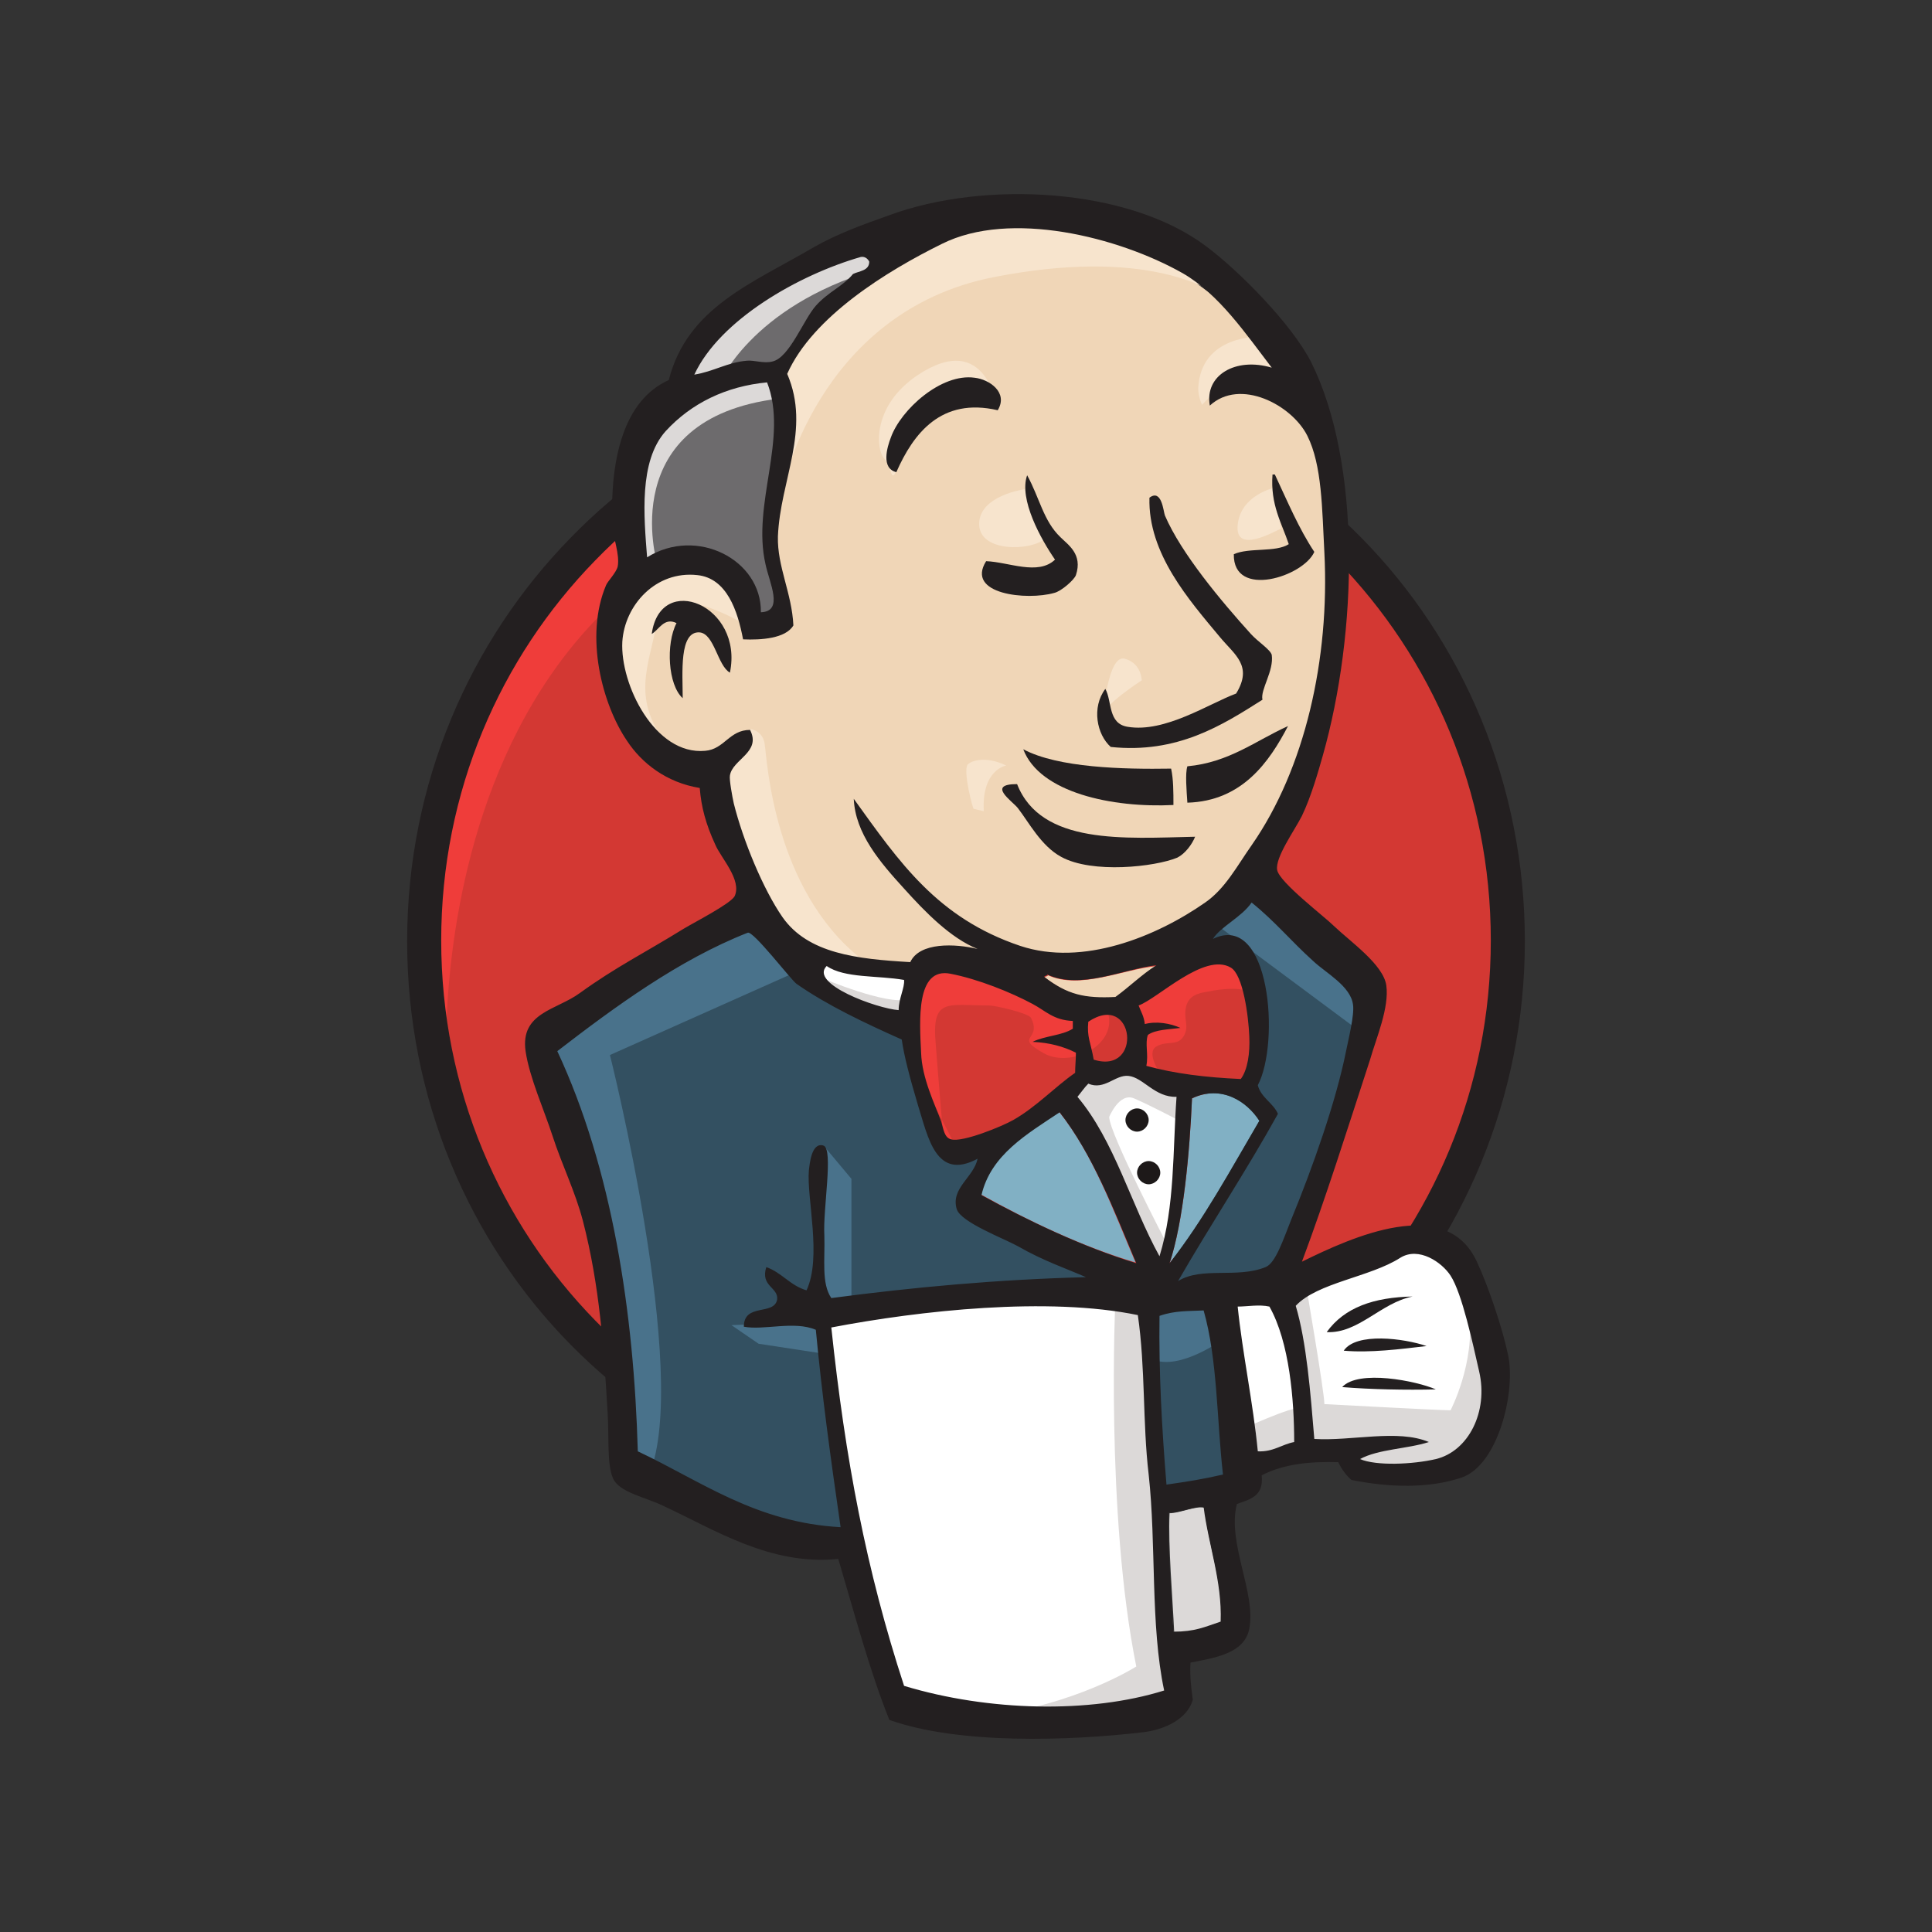 <svg version="1.1" id="svg2" inkscape:version="0.48.0 r9654" sodipodi:docname="logo.svg" xmlns:inkscape="https://www.inkscape.org/namespaces/inkscape" xmlns:sodipodi="https://sodipodi.sourceforge.net/DTD/sodipodi-0.dtd" xmlns="http://www.w3.org/2000/svg" x="0" y="0" viewBox="0 0 312 312" xml:space="preserve"><rect x="0" y="0" width="312" height="312" fill="#333333" stroke="none"/><style>.st0{fill:#D33833;} .st1{fill:#EF3D3A;} .st2{fill:#231F20;} .st3{fill:#F0D6B7;} .st4{fill:#335061;} .st5{fill:#6D6B6D;} .st6{fill:#DCD9D8;} .st7{fill:#F7E4CD;} .st8{fill:#49728B;} .st9{fill:#FFFFFF;} .st10{fill:none;stroke:#D33833;stroke-width:1.6;} .st11{fill:#81B0C4;} .st12{fill:#1D1919;}</style><sodipodi:namedview bordercolor="#666666" borderopacity="1" gridtolerance="10" guidetolerance="10" id="namedview4" inkscape:current-layer="g10" inkscape:cx="-65.859" inkscape:cy="172.531" inkscape:pageopacity="0" inkscape:pageshadow="2" inkscape:window-height="844" inkscape:window-maximized="0" inkscape:window-width="1500" inkscape:window-x="2189" inkscape:window-y="496" inkscape:zoom="1" objecttolerance="10" pagecolor="#ffffff" showgrid="false"/><g id="g10" transform="matrix(1.25 0 0 -1.25 0 312)" inkscape:groupmode="layer" inkscape:label="ink_ext_XXXXXX"><g id="g3393"><path id="path22" inkscape:connector-curvature="0" class="st0" d="M194.8 128.4c0-39.5-31.3-71.6-70-71.6s-70 32.1-70 71.6c0 39.5 31.3 71.6 70 71.6s70-32.1 70-71.6"/><path id="path24" inkscape:connector-curvature="0" class="st1" d="M57.7 110.6s-5.1 74.7 63.7 76.8l-4.8 8-37.3-12.5-10.7-12.3-9.3-17.9-5.4-20.7 1.6-13.9"/><path id="path26" inkscape:connector-curvature="0" class="st2" d="M76.9 177.2C64.6 164.6 57 147.3 57 128.1c0-19.2 7.6-36.5 19.9-49.1 12.3-12.6 29.2-20.3 47.9-20.3s35.7 7.8 47.9 20.3c12.3 12.6 19.9 29.9 19.9 49.1 0 19.2-7.6 36.5-19.9 49.1-12.3 12.6-29.2 20.3-47.9 20.3s-35.7-7.7-47.9-20.3zM73.7 75.9C60.6 89.2 52.6 107.7 52.6 128c0 20.4 8.1 38.8 21.1 52.1 13 13.4 31.1 21.6 51.1 21.6 19.9 0 38-8.3 51.1-21.6C189 166.8 197 148.3 197 128s-8.1-38.8-21.1-52.1c-13-13.4-31.1-21.6-51.1-21.6-19.9 0-38 8.3-51.1 21.6"/><path id="path28" inkscape:connector-curvature="0" class="st3" d="M154.3 128l-10.7-1.6-14.4-1.6-9.3-.3-9.1.3-6.9 2.1-6.1 6.7-4.8 13.6-1.1 2.9-6.4 2.1-3.7 6.1-2.7 8.8 2.9 7.7 6.9 2.4 5.6-2.7 2.7-5.9 3.2.5 1.1 1.3-1.1 6.1-.3 7.7 1.6 10.7-.1 6.1 4.9 7.8 8.5 6.1 14.9 6.4 16.5-2.4 14.4-10.4 6.7-10.7 4.3-7.7 1.1-19.2-3.2-16.5-5.9-14.7-5.6-7.7"/><path id="path30" inkscape:connector-curvature="0" class="st4" d="M145.2 81.8l-38.1-1.6v-6.4l3.2-22.4-1.6-1.9L82 58.6l-1.9 3.2L77.5 92l-6.1 18.1-1.3 4.3L91.3 129l6.7 2.7 5.9-7.2 5.1-4.5 5.9-1.9 2.7-.8 3.2-13.9 2.4-2.9 6.1 2.1-4.3-8.3 23.2-10.9-3-1.6"/><path id="path32" inkscape:connector-curvature="0" class="st5" d="M82 174.9l6.9 2.4 5.6-2.7 2.7-5.9 3.2.5.8 3.2-1.6 6.1 1.6 14.7-1.3 8 4.8 5.6 10.4 8.3-2.9 4-14.7-7.1-6.1-4.8-3.5-7.5-5.3-7.2L81 184l1-9.1"/><path id="path34" inkscape:connector-curvature="0" class="st6" d="M92.9 200s4 9.9 20 14.7c16 4.8.8 3.5.8 3.5l-17.3-6.7-6.7-6.7-2.9-5.3 6.1.5"/><path id="path36" inkscape:connector-curvature="0" class="st6" d="M84.9 176.8s-5.6 18.7 15.7 21.3l-.8 3.2-14.7-3.5-4.2-13.8 1.1-9.1 2.9 1.9"/><path id="path38" inkscape:connector-curvature="0" class="st7" d="M93.5 152l3.5 3.4s1.6-.2 1.8-2c.3-1.9 1.1-18.7 12.5-27.7 1-.8-8.5 1.3-8.5 1.3l-8.5 13.3"/><path id="path40" inkscape:connector-curvature="0" class="st7" d="M142.5 157s.6 8.1 2.8 7.5c2.2-.6 2.2-2.8 2.2-2.8s-5.3-3.4-5-4.7"/><path id="path42" inkscape:connector-curvature="0" class="st7" d="M164.7 186.6s-4.4-.9-4.8-4.8c-.4-3.9 4.8-.8 5.6-.5"/><path id="path44" inkscape:connector-curvature="0" class="st7" d="M132.4 186.4s-5.9-.8-5.9-4.5 6.7-3.5 8.5-1.9"/><path id="path46" inkscape:connector-curvature="0" class="st7" d="M96.1 169s-10.1 6.1-11.2.3c-1.1-5.9-3.5-10.1 1.6-16.3l-3.5 1.1-3.2 8.3-1.1 8 6.1 6.4 6.9-.5 4-3.2.4-4.1"/><path id="path48" inkscape:connector-curvature="0" class="st7" d="M100.9 185.8s4.5 23.5 27.5 28c18.9 3.7 28.8-.8 32.5-5.1 0 0-16.8 20-32.8 13.9-16-6.1-27.7-17.3-27.5-24.5.5-12.3.3-12.3.3-12.3"/><path id="path50" inkscape:connector-curvature="0" class="st7" d="M162.8 206.1s-7.7.3-8-6.7c0 0 0-1.1.5-2.1 0 0 6.1 6.9 9.9 3.2"/><path id="path52" inkscape:connector-curvature="0" class="st7" d="M128.9 196.6s-1.3 10.6-10.4 4.5c-5.9-4-5.3-9.6-4.3-10.7 1.1-1.1.8-3.2 1.6-1.7.8 1.5.5 6.3 3.5 7.6 3 1.3 7.8 2.8 9.6.3"/><path id="path54" inkscape:connector-curvature="0" class="st8" d="M103.9 124.5l-25.1-11.2S89.2 72 83.9 59.2l-3.7 1.3-.3 15.7-6.9 29.9-2.9 8.3 26 17.6 7.8-7.5"/><path id="path56" inkscape:connector-curvature="0" class="st8" d="M106.4 101.6l3.6-4.3v-16h-4.3s-.5 11.2-.5 12.5c0 1.3.5 6.1.5 6.1"/><path id="path58" inkscape:connector-curvature="0" class="st8" d="M106.5 78.9l-12-.5L98 76l8.5-1.3"/><path id="path60" inkscape:connector-curvature="0" class="st4" d="M147.6 81.6l9.9.3 2.4-24.5-10.2-1.4-2.1 25.6"/><path id="path62" inkscape:connector-curvature="0" class="st4" d="M150.3 81.6l14.9.8s6.1 15.5 6.1 16.3c0 .8 5.3 22.4 5.3 22.4l-12 12.5-2.4 2.1-6.4-6.4v-24.8l-5.5-22.9"/><path id="path64" inkscape:connector-curvature="0" class="st8" d="M156.9 83.4l-9.3-1.9 1.3-7.5c3.5-1.6 9.3 2.7 9.3 2.7"/><path id="path66" inkscape:connector-curvature="0" class="st8" d="M157.2 130.1l18.7-13.9.5 6.4-14.1 13.1-5.1-5.6"/><path id="path68" inkscape:connector-curvature="0" class="st9" d="M115.8 29l-5.5 22.4-2.8 16.6-.5 12.3 25 1.3h15.5l-1.4-28 2.4-21.6-.3-4-20.3-1.6-12.1 2.6"/><path id="path70" inkscape:connector-curvature="0" class="st6" d="M144.1 81.8s-1.3-27.7 2.7-47.5c0 0-8-5.1-19.7-6.4l22.4.8 2.7 1.6L149 74l-.8 9.3"/><path id="path72" inkscape:connector-curvature="0" class="st9" d="M160.3 59.4l10.4 2.9 19.7 1.1 2.9 9.1-5.3 15.7-6.1.8-8.5-2.7-8.2-4-4.3.8-3.4-1.3"/><path id="path74" inkscape:connector-curvature="0" class="st6" d="M160.1 64.8s6.9 3.2 8 2.9l-2.9 14.7 3.5 1.3s2.4-13.9 2.4-15.5c0 0 14.9-.8 16.3-.8 0 0 3.2 6.1 2.4 12.5l2.9-8.5.3-4.8-4.3-6.4-4.8-1.1-8 .3-2.7 3.5-9.3-1.3-2.9-1.1"/><path id="path76" inkscape:connector-curvature="0" class="st9" d="M149.7 83.7l-5.9 14.9-6.1 8.8s1.3 3.7 3.2 3.7h6.1l5.9-2.1-.5-9.9-2.7-15.4"/><path id="path78" inkscape:connector-curvature="0" class="st6" d="M150.8 88.8s-7.5 14.4-7.5 16.5c0 0 1.3 3.2 3.2 2.4 1.9-.8 5.9-2.9 5.9-2.9v5.1l-9.1 1.9-6.1-.8 10.4-24.5 2.1-.3"/><path id="path80" inkscape:connector-curvature="0" class="st9" d="M118.2 124l-7.4.8-6.9 2.1v-2.4l3.4-3.7L118 116"/><path id="path82" inkscape:connector-curvature="0" class="st6" d="M106.3 123.2s8.3-3.5 10.9-2.7l.3-3.2-7.5 1.6-4.5 3.2.8 1.1"/><path id="path84" inkscape:connector-curvature="0" class="st0" d="M160.3 110.3c-4.5.1-8.6.7-12.2 1.7.2 1.5-.2 2.9.2 4 1 .7 2.7.7 4.2.9-1.3.6-3.1.9-4.6.5 0 1-.5 1.6-.8 2.4 2.5.9 8.5 6.9 11.9 4.9 1.6-.9 2.3-6.3 2.4-8.9.1-2.2-.2-4.4-1.1-5.5"/><path id="path86" inkscape:connector-curvature="0" class="st10" d="M160.3 110.3c-4.5.1-8.6.7-12.2 1.7.2 1.5-.2 2.9.2 4 1 .7 2.7.7 4.2.9-1.3.6-3.1.9-4.6.5 0 1-.5 1.6-.8 2.4 2.5.9 8.5 6.9 11.9 4.9 1.6-.9 2.3-6.3 2.4-8.9.1-2.2-.2-4.4-1.1-5.5z"/><path id="path88" inkscape:connector-curvature="0" class="st0" d="M138.7 117.6v-1c-1.4-.9-3.7-.9-5.2-1.7 2.3-.1 4.1-.7 5.6-1.4 0-.9-.1-1.7-.1-2.6-2.6-1.8-5-4.4-8-6.1-1.4-.8-6.5-2.8-8-2.5-.9.2-.9 1.3-1.3 2.3-.7 2.2-2.4 5.6-2.6 8.9-.2 4.1-.6 11.1 3.8 10.2 3.6-.7 7.8-2.3 10.6-3.9 1.6-.8 2.6-2 5.2-2.2"/><path id="path90" inkscape:connector-curvature="0" class="st10" d="M138.7 117.6v-1c-1.4-.9-3.7-.9-5.2-1.7 2.3-.1 4.1-.7 5.6-1.4 0-.9-.1-1.7-.1-2.6-2.6-1.8-5-4.4-8-6.1-1.4-.8-6.5-2.8-8-2.5-.9.2-.9 1.3-1.3 2.3-.7 2.2-2.4 5.6-2.6 8.9-.2 4.1-.6 11.1 3.8 10.2 3.6-.7 7.8-2.3 10.6-3.9 1.6-.8 2.6-2 5.2-2.2z"/><path id="path92" inkscape:connector-curvature="0" class="st0" d="M141.2 112.7c-.4 2.3-.9 2.9-.7 4.9 6.1 4 7.2-6.9.7-4.9"/><path id="path94" inkscape:connector-curvature="0" class="st10" d="M141.2 112.7c-.4 2.3-.9 2.9-.7 4.9 6.1 4 7.2-6.9.7-4.9z"/><path id="path96" inkscape:connector-curvature="0" class="st1" d="M149.9 110.9s-1.9 2.7-.5 3.5c1.3.8 2.7 0 3.5 1.3.8 1.3 0 2.1.3 3.7s1.6 1.9 2.9 2.1c1.3.3 5.1.8 5.6-.5l-1.6 4.8-3.2 1.1-10.1-5.9-.5-2.9v-5.9"/><path id="path98" inkscape:connector-curvature="0" class="st1" d="M121.9 102.1c-.3 4.2-.7 8.3-1 12.5-.6 6.2 1.5 5.1 6.9 5.1.8 0 5.1-1 5.4-1.6 1.5-3-2.4-2.3 1.7-4.6 3.5-1.9 9.6 1.1 8.2 5.4-.8.9-4.1.3-5.3.9-2.1 1.1-4.2 2.2-6.2 3.2-2.7 1.4-8.8 3.4-11.6 1.5-7.2-4.9.5-17 3-22.1"/><path id="path100" inkscape:connector-curvature="0" class="st2" d="M128.9 196.6c-7.3 1.7-10.9-3-13.1-8-2 .5-1.2 3.2-.7 4.5 1.3 3.6 6.5 8.3 10.8 7.7 1.9-.2 4.4-1.9 3-4.2"/><path id="path102" inkscape:connector-curvature="0" class="st2" d="M164.4 188.3h.3c1.6-3.4 3.1-7 5.1-10-1.4-3.2-10.5-6.1-10.4-.3 2 .9 5.4.2 7.1 1.3-.9 2.7-2.4 5.1-2.1 9"/><path id="path104" inkscape:connector-curvature="0" class="st2" d="M132.7 188.2c1.6-2.9 2.1-5.9 4.3-8 1-1 2.9-2.2 2-4.9-.2-.6-1.9-2.1-2.8-2.3-3.5-1-11.5-.2-8.8 4.1 2.9-.1 6.7-1.9 8.9.2-1.8 2.6-4.7 7.8-3.6 10.9"/><path id="path106" inkscape:connector-curvature="0" class="st2" d="M163.1 159.2c-5.2-3.3-11-7-19.6-6.1-1.8 1.6-2.5 5.1-.7 7.5.9-1.6.3-4.5 2.9-4.9 4.8-.8 10.5 3 14 4.3 2.2 3.6-.2 5-2.1 7.3-4 4.8-9.3 10.8-9.1 18 1.6 1.2 1.8-1.8 2-2.3 2.1-4.9 7.3-11.1 11.1-15.3.9-1 2.5-2 2.7-2.7.3-2.1-1.5-4.5-1.2-5.8"/><path id="path108" inkscape:connector-curvature="0" class="st2" d="M94.3 162.7c-1.6.9-2 5-3.9 5.2-2.7.2-2.2-5.3-2.2-8.5-1.9 1.7-2.2 7-.8 9.7-1.6.8-2.3-.9-3.2-1.4 1.1 8.1 11.9 3.7 10.1-5"/><path id="path110" inkscape:connector-curvature="0" class="st2" d="M166.4 155.8c-2.4-4.6-5.9-9.7-13-9.9-.1 1.5-.3 3.8 0 4.7 5.4.5 8.8 3.3 13 5.2"/><path id="path112" inkscape:connector-curvature="0" class="st2" d="M132.2 152.8c4.5-2.4 12.9-2.6 19.1-2.5.3-1.4.3-3 .3-4.7-7.9-.4-17.3 1.6-19.4 7.2"/><path id="path114" inkscape:connector-curvature="0" class="st2" d="M131.4 148.3c3.1-7.9 13.9-7 23-6.8-.4-1-1.3-2.2-2.3-2.7-2.9-1.2-11-2.1-15 .1-2.6 1.4-4.2 4.5-5.6 6.3-.7.9-4.1 3.1-.1 3.1"/><path id="path116" inkscape:connector-curvature="0" class="st11" d="M162.7 104.8c-3.7-6.3-7.2-12.8-11.6-18.4 1.8 5.4 2.6 14.4 2.9 21.3 3.8 1.8 7.1-.4 8.7-2.9"/><path id="path118" inkscape:connector-curvature="0" class="st2" d="M182.5 82.1c-4.1-.8-7-4.8-11.1-4.6 2.3 3.2 6.1 4.5 11.1 4.6"/><path id="path120" inkscape:connector-curvature="0" class="st2" d="M184.3 75.7c-3.4-.4-7.3-.9-10.7-.6 1.6 2.4 7.8 1.6 10.7.6"/><path id="path122" inkscape:connector-curvature="0" class="st2" d="M185.5 70.1c-3.8-.1-8.5 0-12.1.3 2.1 2.3 9.6.8 12.1-.3"/><path id="path124" inkscape:connector-curvature="0" class="st6" d="M155.6 54.8c.5-4.7 2.4-9.6 2.2-14.8-2.1-.7-3.3-1.3-6.1-1.3-.2 4.4-.8 11.2-.6 15.4 1.3 0 3.4 1 4.5.7"/><path id="path126" inkscape:connector-curvature="0" class="st3" d="M149.5 124.8c-1.9-1.2-3.5-2.8-5.3-4.1-4-.2-6.2.3-9.2 2.6 0 .2.3.1.4.3 4.2-1.9 9.7.8 14.1 1.2"/><path id="path128" inkscape:connector-curvature="0" class="st11" d="M126.7 95.3c1.2 5.2 5.8 7.8 10.1 10.7 4.4-5.5 7-12.7 9.9-19.5-6.8 2-13.9 5.4-20 8.8"/><path id="path130" inkscape:connector-curvature="0" class="st2" d="M151 54.2c-.2-4.2.4-11 .6-15.4 2.8 0 4 .6 6.1 1.3.2 5.2-1.6 10-2.2 14.8-1 .2-3.1-.8-4.5-.7zm-43.6 23.9c1.8-17 4.5-31.3 9.4-46.3 10.9-3.3 24-3.6 33.6-.6-1.8 8.5-1 18.8-2 27.9-.8 6.8-.4 13.7-1.4 20.6-11.6 2.4-28.1.6-39.6-1.6zm42.4 1.5c-.1-7.3.3-14.5.9-21.8 2.8.4 4.7.7 7.3 1.3-.8 7-.7 14.9-2.5 21.2-2-.1-3.7 0-5.7-.7zm14.2 1.2c-1.3.3-2.9 0-4.1 0 .6-5.9 2-12.5 2.6-18.7 2-.1 3.1.9 4.7 1.2 0 5.4-.6 12.9-3.2 17.5zm21.5-19.7c4.2 1 6.8 6.1 5.6 11.3-.8 3.5-2.2 10.1-3.7 12.4-1.1 1.7-4.1 3.8-6.5 2.3-3.9-2.5-10.7-3.2-13.5-6.2 1.4-4.7 1.9-11.2 2.4-17.2 4.8-.3 10.8 1.3 14.8-.4-2.8-.9-6.5-.9-8.9-2.2 2.1-.9 6.8-.7 9.8 0zm-38.7 25.3c-2.9 6.9-5.6 14-9.9 19.5-4.2-2.8-8.9-5.5-10.1-10.7 6-3.3 13.1-6.7 20-8.8zm7.2 21.3c-.3-6.9-1.1-15.9-2.9-21.3 4.4 5.6 7.9 12.1 11.6 18.4-1.6 2.5-4.9 4.7-8.7 2.9zm-8.2 2.9c-1.7.2-3.1-1.9-5.2-1-.5-.5-.9-1.1-1.4-1.7 4.8-5.7 6.9-13.9 10.6-20.6 2 6.5 1.7 13.6 2.2 20.6-2.8-.1-4.3 2.5-6.2 2.7zm-5.2 7c-.2-2 .3-2.6.7-4.9 6.4-2 5.3 8.9-.7 4.9zm-7.2 2.3c-2.8 1.5-7 3.2-10.6 3.9-4.5.9-4-6.1-3.8-10.2.1-3.3 1.8-6.7 2.6-8.9.3-1 .4-2.1 1.3-2.3 1.5-.4 6.6 1.7 8 2.5 3 1.7 5.4 4.3 8 6.1 0 .9.1 1.7.1 2.6-1.6.8-3.4 1.3-5.6 1.4 1.6.8 3.8.8 5.2 1.7v1c-2.5.1-3.5 1.3-5.2 2.2zm-26.6 4.9c-2.3-2.3 6.5-5.5 9.3-5.7 0 1.5.8 2.9.7 3.9-3.4.6-7.7.2-10 1.8zm28.5-1.1c0-.2-.3-.1-.4-.3 3-2.3 5.2-2.8 9.2-2.6 1.8 1.3 3.4 2.9 5.3 4.1-4.3-.5-9.8-3.2-14.1-1.2zm26.1-8c-.1 2.6-.8 8-2.4 8.9-3.4 2-9.4-4-11.9-4.9.3-.8.7-1.4.8-2.4 1.5.4 3.3.1 4.6-.5-1.5-.2-3.2-.2-4.2-.9-.4-1.1.1-2.5-.2-4 3.6-1 7.7-1.5 12.2-1.7.9 1.2 1.2 3.4 1.1 5.5zm-58.5 6.8c-.7.5-5.6 6.9-6.3 6.6-8.9-3.5-17.2-9.6-24.6-15.3 7.1-15.2 9.9-33.8 10.4-51.7 8.1-3.8 15.2-9.2 26.2-9.8-1.3 9-2.4 17-3.2 25.5-2.8 1.2-6.7-.1-9.3.4 0 3.1 3.9 1.4 4.3 3.5.2 1.6-2.2 1.7-1.4 4.2 2-.7 3.1-2.4 5.2-3 2 4.3 0 11.9.3 15.5.1.7.3 3.7 1.9 3.2 1.3-.5-.1-8.2.1-11.6.1-3.1-.4-6.2.9-8.1 10.6 1.4 21.4 2.4 32.9 2.7-2.5 1.1-5.5 2.1-8.8 4-1.8 1-7.4 3.1-7.9 4.8-.8 2.7 2.2 4.1 2.7 6.5-5.4-2.9-6.4 2.8-7.7 6.9-1.1 3.7-1.8 6.4-2.1 8.5-4.7 2.1-9.6 4.4-13.6 7.2zm53.8 5.8c7.4 3.6 8.7-13.4 5.8-18.9.4-1.6 2-2.3 2.6-3.7-4.1-7.4-8.7-14.3-12.9-21.6 3.1 1.9 7.6.3 11.3 1.8 1.3.5 2.3 3.6 3.3 6.1 2.8 6.8 5.8 15.3 7.1 21.8.3 1.5 1.1 4.7.9 6-.3 2.4-3.5 4.1-5.1 5.6-3 2.7-4.9 5.1-8 7.6-1.3-1.9-4-3.1-5-4.7zM86 193.9c-3.5-3.9-2.8-11.1-2.4-16.3 6.4 4 14.8-.3 14.7-7.1 3 .1 1.1 3.8.6 6.2-1.8 7.8 3 16.3.2 23.5-5.3-.5-9.8-2.7-13.1-6.3zm25.2 22.5c-8-2.3-18.2-8.1-21.5-15.2 2.5.4 4.3 1.6 6.8 1.8.9.1 2.2-.4 3.3-.1 2.2.5 4 5.4 5.6 7.2 1.6 1.8 3.5 2.5 4.8 4.1.8.4 2.1.4 2.1 1.6-.2.4-.6.7-1.1.6zm41.6-2.1c-8.3 4.7-22.3 8.2-31.1 3.8-7.1-3.5-16.7-9.4-20-16.8 3.1-7.2-.9-13.7-1.2-21-.1-3.9 1.8-7.3 2-11.5-1-1.7-4.2-1.9-6.5-1.8-.7 3.7-2.1 7.9-5.9 8.3-5.4.6-9.4-3.9-9.7-8.6-.3-5.5 4.2-14.7 10.7-14.1 2.5.2 3.1 2.7 5.8 2.7 1.5-2.9-2.3-3.8-2.6-5.9-.1-.5.3-2.7.5-3.6 1.2-4.8 3.8-11.1 6.3-14.7 3.3-4.7 9.6-5.4 16.5-5.8 1.2 2.6 5.8 2.4 8.7 1.7-3.5 1.4-6.8 4.8-9.5 7.8-3.1 3.4-6.3 7.1-6.5 11.6 5.9-8.2 10.8-15.4 21.5-19 8.1-2.7 17.6 1.2 23.9 5.6 2.6 1.8 4.1 4.7 6 7.4 6.9 9.9 10.1 24.1 9.4 37.8-.3 5.7-.3 11.3-2.2 15.1-2 4-8.7 7.5-12.6 3.9-.7 3.9 3.3 6.3 8 4.9-3.3 4.3-6.8 9.5-11.5 12.2zm15.4-127.7c6.5 3.2 18.6 8.7 22.6 0 1.5-3.2 3.3-8.6 4-11.9 1.1-4.7-1.2-14.4-6-16-4.2-1.4-9.2-1.3-14.2-.3-.6.5-1.3 1.4-1.7 2.3-3.6.1-7-.2-9.9-1.7.3-2.7-1.5-3.1-3.2-3.7-1.3-5 2.5-11.5 1.6-16.1-.6-3.3-4.7-3.8-7.6-4.4-.1-1.8.1-3.3.3-4.8-.7-2.5-3.7-3.9-6.5-4.2-9.4-1.1-23.7-1.6-32.7 1.6-2.5 6.2-4.5 13.7-6.6 20.8-8.8-.9-16 3.8-22.7 6.9-2.3 1.1-5.6 1.7-6.4 3.5-.8 1.8-.5 5.2-.7 8.5-.5 8.3-1 16.3-3.2 24.8-1 3.8-2.7 7.2-3.9 10.9-1.1 3.4-3 7.6-3.5 11-.7 5 4 5.3 7 7.5 4.7 3.4 8.4 5.2 13.4 8.3 1.5.9 6 3.2 6.6 4.2 1 2.1-1.8 5-2.5 6.7-1.2 2.6-1.8 4.8-2 7.3-4.3.7-7.5 3.2-9.4 6.1-3.2 4.7-5.5 13.5-2.7 20.1.2.5 1.3 1.6 1.5 2.4.3 1.6-.6 3.7-.7 5.4-.3 8.6 1.5 16.1 7.3 18.7 2.4 9.4 10.8 12.5 18.8 17.2 3 1.7 6.3 2.9 9.7 4.1 12.2 4.5 30.8 3.6 40.9-4 4.3-3.2 11.1-10.1 13.6-15 6.5-13.1 6-34.9 1.5-50.8-.6-2.1-1.5-5.3-2.7-7.8-.9-1.8-3.5-5.4-3.2-7 .3-1.6 6.1-6 7.3-7.2 2.2-2.1 6.4-5 6.8-7.7.4-2.9-1.3-6.8-2.1-9.6-3-9.2-5.7-17.8-8.8-26.1"/><path id="path132" inkscape:connector-curvature="0" class="st7" d="M125 150.8c.4.5 2.3 1.2 5-.1 0 0-3.2-.5-2.9-5.9l-1.3.3c-.1-.1-1.4 4.8-.8 5.7"/><path id="path134" inkscape:connector-curvature="0" class="st12" d="M148.4 104.9c0-.8-.7-1.5-1.5-1.5s-1.5.7-1.5 1.5.7 1.5 1.5 1.5 1.5-.7 1.5-1.5"/><path id="path136" inkscape:connector-curvature="0" class="st12" d="M149.9 98.1c0-.8-.7-1.5-1.5-1.5s-1.5.7-1.5 1.5.7 1.5 1.5 1.5 1.5-.7 1.5-1.5"/></g></g></svg>